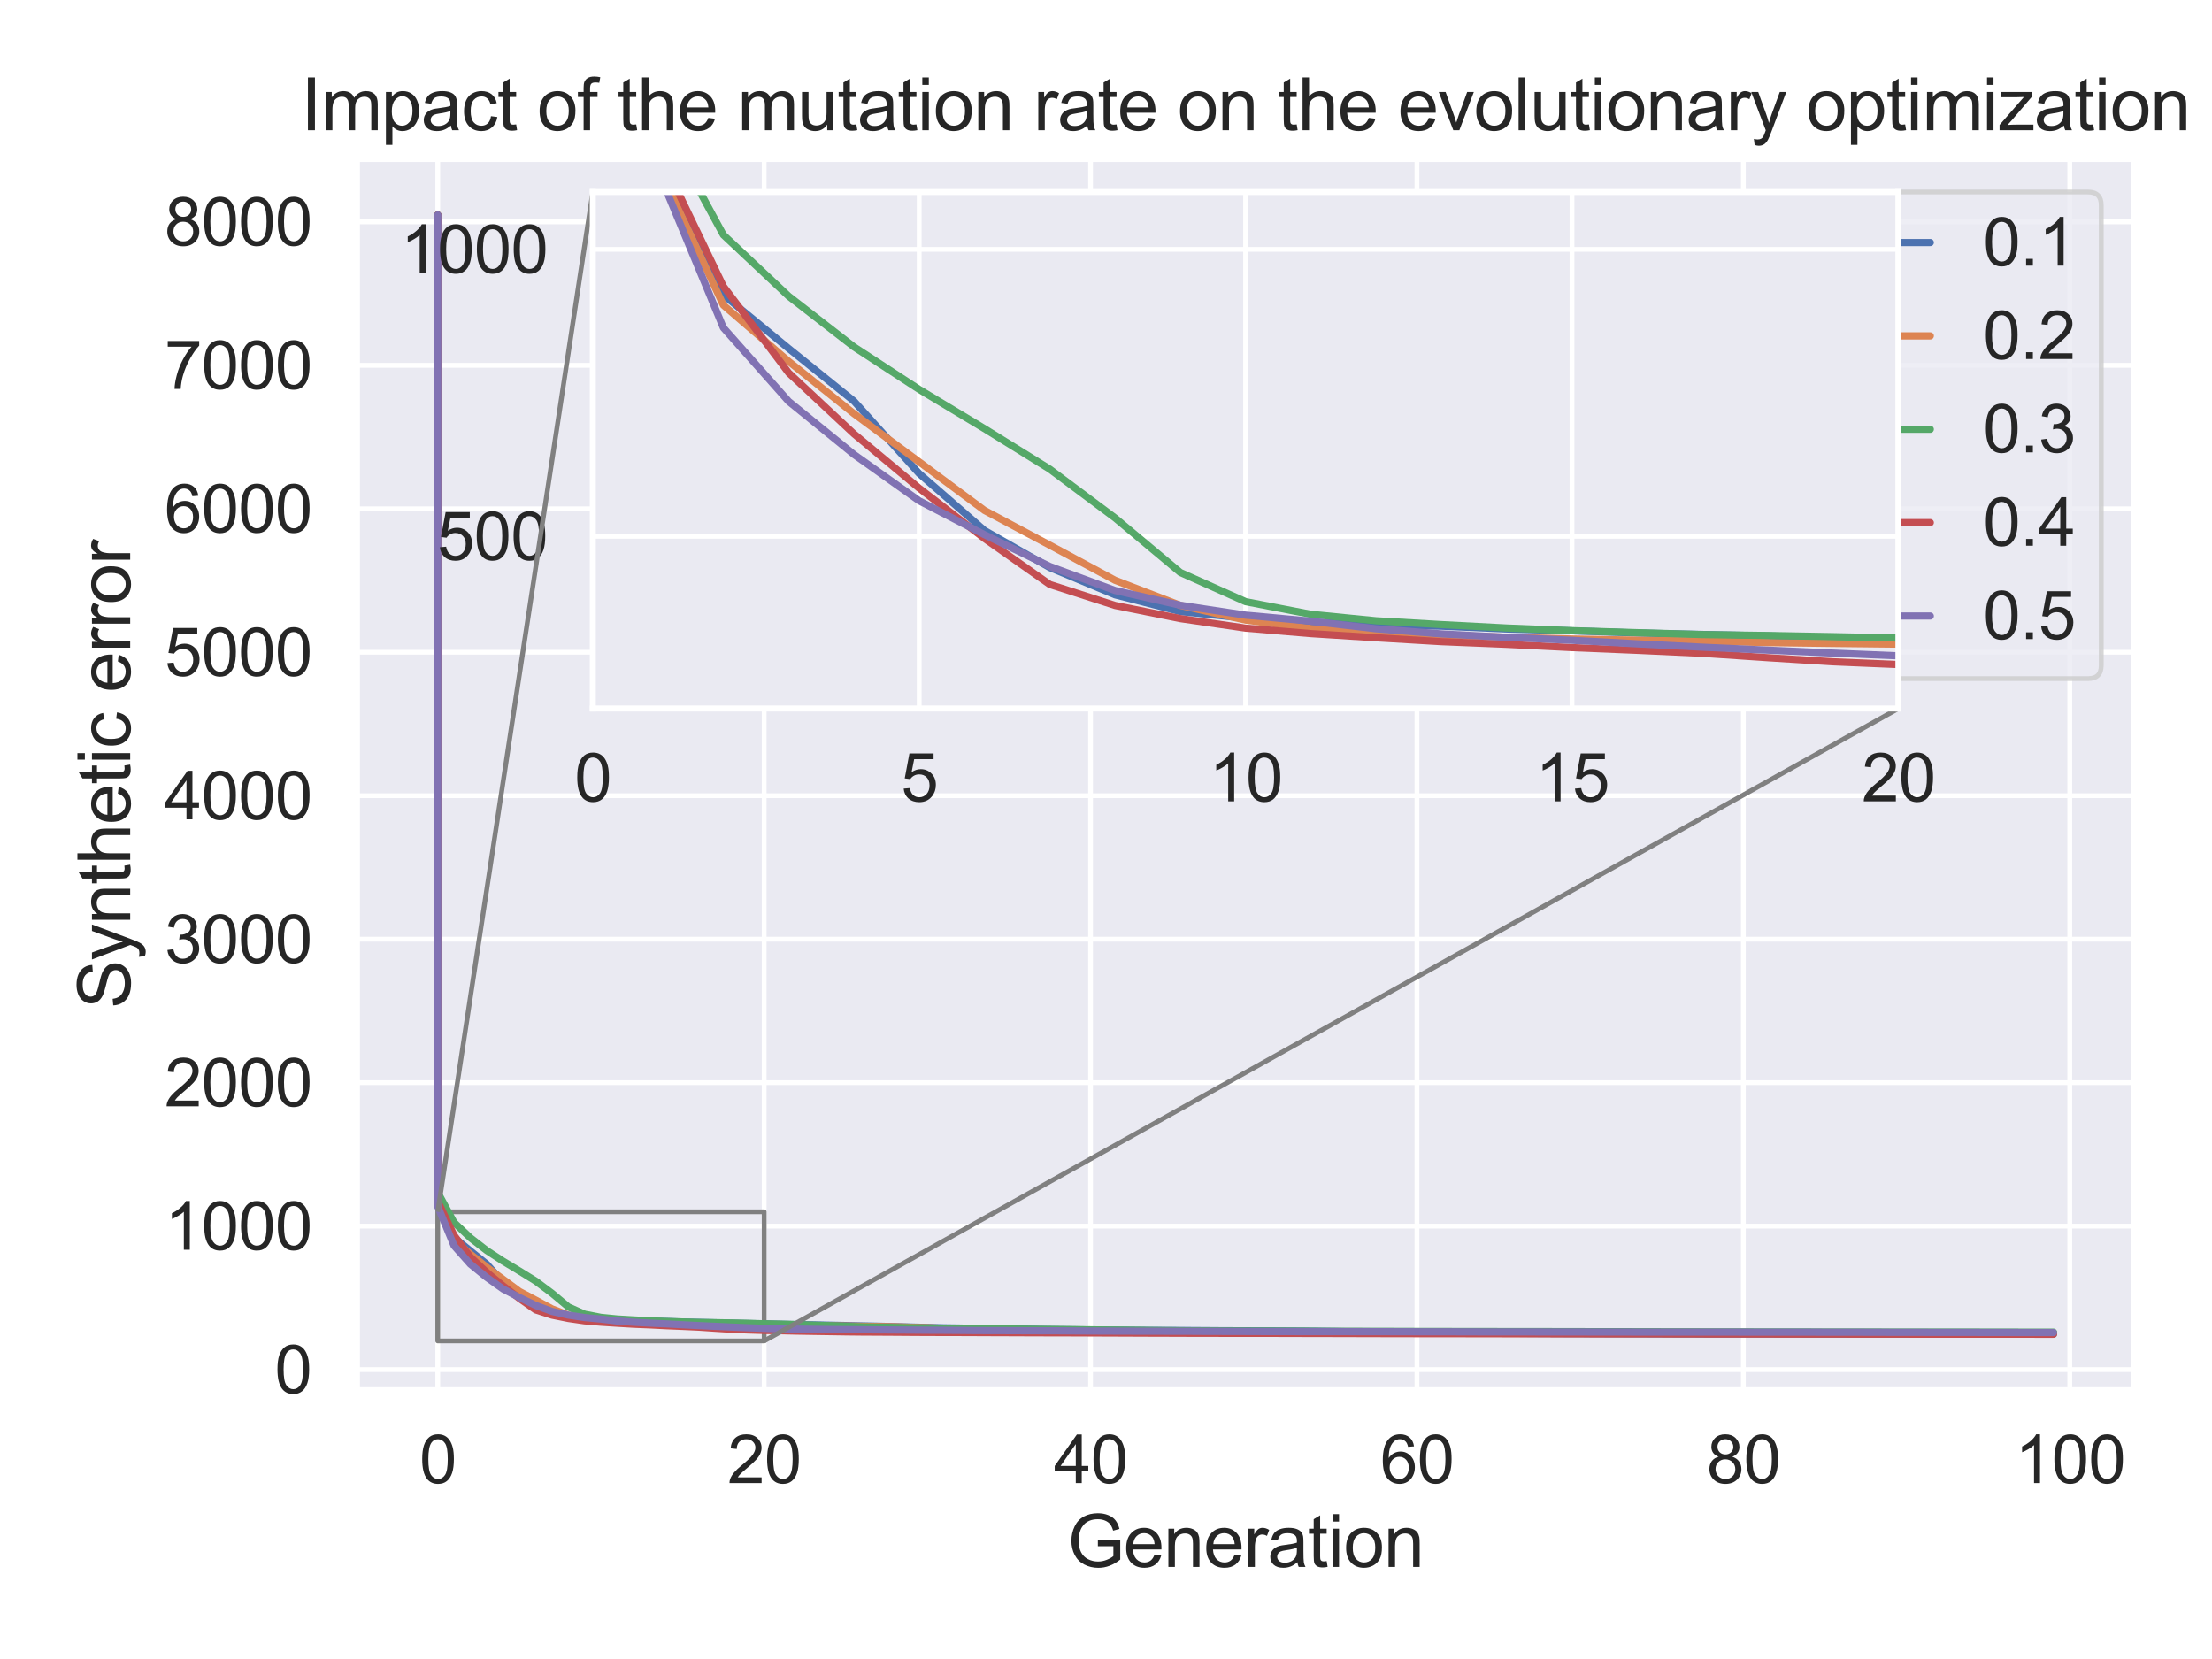 <?xml version="1.0" encoding="utf-8" standalone="no"?>
<!DOCTYPE svg PUBLIC "-//W3C//DTD SVG 1.1//EN"
  "http://www.w3.org/Graphics/SVG/1.1/DTD/svg11.dtd">
<svg xmlns:xlink="http://www.w3.org/1999/xlink" width="460.8pt" height="345.6pt" viewBox="0 0 460.8 345.6" xmlns="http://www.w3.org/2000/svg" version="1.1">
 <defs>
  <style type="text/css">*{stroke-linejoin: round; stroke-linecap: butt}</style>
 </defs>
 <g id="figure_1">
  <g id="patch_1">
   <path d="M 0 345.6 
L 460.8 345.6 
L 460.8 0 
L 0 0 
z
" style="fill: #ffffff"/>
  </g>
  <g id="axes_1">
   <g id="patch_2">
    <path d="M 74.362 289.607 
L 444.6 289.607 
L 444.6 33.12 
L 74.362 33.12 
z
" style="fill: #eaeaf2"/>
   </g>
   <g id="matplotlib.axis_1">
    <g id="xtick_1">
     <g id="line2d_1">
      <path d="M 91.191 289.607 
L 91.191 33.12 
" clip-path="url(#p8af794b983)" style="fill: none; stroke: #ffffff; stroke-linecap: round"/>
     </g>
     <g id="text_1">
      <!-- 0 -->
      <g style="fill: #262626" transform="translate(87.368 308.949) scale(0.138 -0.138)">
       <defs>
        <path id="ArialMT-30" d="M 266 2259 
Q 266 3072 433 3567 
Q 600 4063 929 4331 
Q 1259 4600 1759 4600 
Q 2128 4600 2406 4451 
Q 2684 4303 2865 4023 
Q 3047 3744 3150 3342 
Q 3253 2941 3253 2259 
Q 3253 1453 3087 958 
Q 2922 463 2592 192 
Q 2263 -78 1759 -78 
Q 1097 -78 719 397 
Q 266 969 266 2259 
z
M 844 2259 
Q 844 1131 1108 757 
Q 1372 384 1759 384 
Q 2147 384 2411 759 
Q 2675 1134 2675 2259 
Q 2675 3391 2411 3762 
Q 2147 4134 1753 4134 
Q 1366 4134 1134 3806 
Q 844 3388 844 2259 
z
" transform="scale(0.016)"/>
       </defs>
       <use xlink:href="#ArialMT-30"/>
      </g>
     </g>
    </g>
    <g id="xtick_2">
     <g id="line2d_2">
      <path d="M 159.187 289.607 
L 159.187 33.12 
" clip-path="url(#p8af794b983)" style="fill: none; stroke: #ffffff; stroke-linecap: round"/>
     </g>
     <g id="text_2">
      <!-- 20 -->
      <g style="fill: #262626" transform="translate(151.54 308.949) scale(0.138 -0.138)">
       <defs>
        <path id="ArialMT-32" d="M 3222 541 
L 3222 0 
L 194 0 
Q 188 203 259 391 
Q 375 700 629 1000 
Q 884 1300 1366 1694 
Q 2113 2306 2375 2664 
Q 2638 3022 2638 3341 
Q 2638 3675 2398 3904 
Q 2159 4134 1775 4134 
Q 1369 4134 1125 3890 
Q 881 3647 878 3216 
L 300 3275 
Q 359 3922 746 4261 
Q 1134 4600 1788 4600 
Q 2447 4600 2831 4234 
Q 3216 3869 3216 3328 
Q 3216 3053 3103 2787 
Q 2991 2522 2730 2228 
Q 2469 1934 1863 1422 
Q 1356 997 1212 845 
Q 1069 694 975 541 
L 3222 541 
z
" transform="scale(0.016)"/>
       </defs>
       <use xlink:href="#ArialMT-32"/>
       <use xlink:href="#ArialMT-30" x="55.615"/>
      </g>
     </g>
    </g>
    <g id="xtick_3">
     <g id="line2d_3">
      <path d="M 227.183 289.607 
L 227.183 33.12 
" clip-path="url(#p8af794b983)" style="fill: none; stroke: #ffffff; stroke-linecap: round"/>
     </g>
     <g id="text_3">
      <!-- 40 -->
      <g style="fill: #262626" transform="translate(219.536 308.949) scale(0.138 -0.138)">
       <defs>
        <path id="ArialMT-34" d="M 2069 0 
L 2069 1097 
L 81 1097 
L 81 1613 
L 2172 4581 
L 2631 4581 
L 2631 1613 
L 3250 1613 
L 3250 1097 
L 2631 1097 
L 2631 0 
L 2069 0 
z
M 2069 1613 
L 2069 3678 
L 634 1613 
L 2069 1613 
z
" transform="scale(0.016)"/>
       </defs>
       <use xlink:href="#ArialMT-34"/>
       <use xlink:href="#ArialMT-30" x="55.615"/>
      </g>
     </g>
    </g>
    <g id="xtick_4">
     <g id="line2d_4">
      <path d="M 295.179 289.607 
L 295.179 33.12 
" clip-path="url(#p8af794b983)" style="fill: none; stroke: #ffffff; stroke-linecap: round"/>
     </g>
     <g id="text_4">
      <!-- 60 -->
      <g style="fill: #262626" transform="translate(287.532 308.949) scale(0.138 -0.138)">
       <defs>
        <path id="ArialMT-36" d="M 3184 3459 
L 2625 3416 
Q 2550 3747 2413 3897 
Q 2184 4138 1850 4138 
Q 1581 4138 1378 3988 
Q 1113 3794 959 3422 
Q 806 3050 800 2363 
Q 1003 2672 1297 2822 
Q 1591 2972 1913 2972 
Q 2475 2972 2870 2558 
Q 3266 2144 3266 1488 
Q 3266 1056 3080 686 
Q 2894 316 2569 119 
Q 2244 -78 1831 -78 
Q 1128 -78 684 439 
Q 241 956 241 2144 
Q 241 3472 731 4075 
Q 1159 4600 1884 4600 
Q 2425 4600 2770 4297 
Q 3116 3994 3184 3459 
z
M 888 1484 
Q 888 1194 1011 928 
Q 1134 663 1356 523 
Q 1578 384 1822 384 
Q 2178 384 2434 671 
Q 2691 959 2691 1453 
Q 2691 1928 2437 2201 
Q 2184 2475 1800 2475 
Q 1419 2475 1153 2201 
Q 888 1928 888 1484 
z
" transform="scale(0.016)"/>
       </defs>
       <use xlink:href="#ArialMT-36"/>
       <use xlink:href="#ArialMT-30" x="55.615"/>
      </g>
     </g>
    </g>
    <g id="xtick_5">
     <g id="line2d_5">
      <path d="M 363.175 289.607 
L 363.175 33.12 
" clip-path="url(#p8af794b983)" style="fill: none; stroke: #ffffff; stroke-linecap: round"/>
     </g>
     <g id="text_5">
      <!-- 80 -->
      <g style="fill: #262626" transform="translate(355.528 308.949) scale(0.138 -0.138)">
       <defs>
        <path id="ArialMT-38" d="M 1131 2484 
Q 781 2613 612 2850 
Q 444 3088 444 3419 
Q 444 3919 803 4259 
Q 1163 4600 1759 4600 
Q 2359 4600 2725 4251 
Q 3091 3903 3091 3403 
Q 3091 3084 2923 2848 
Q 2756 2613 2416 2484 
Q 2838 2347 3058 2040 
Q 3278 1734 3278 1309 
Q 3278 722 2862 322 
Q 2447 -78 1769 -78 
Q 1091 -78 675 323 
Q 259 725 259 1325 
Q 259 1772 486 2073 
Q 713 2375 1131 2484 
z
M 1019 3438 
Q 1019 3113 1228 2906 
Q 1438 2700 1772 2700 
Q 2097 2700 2305 2904 
Q 2513 3109 2513 3406 
Q 2513 3716 2298 3927 
Q 2084 4138 1766 4138 
Q 1444 4138 1231 3931 
Q 1019 3725 1019 3438 
z
M 838 1322 
Q 838 1081 952 856 
Q 1066 631 1291 507 
Q 1516 384 1775 384 
Q 2178 384 2440 643 
Q 2703 903 2703 1303 
Q 2703 1709 2433 1975 
Q 2163 2241 1756 2241 
Q 1359 2241 1098 1978 
Q 838 1716 838 1322 
z
" transform="scale(0.016)"/>
       </defs>
       <use xlink:href="#ArialMT-38"/>
       <use xlink:href="#ArialMT-30" x="55.615"/>
      </g>
     </g>
    </g>
    <g id="xtick_6">
     <g id="line2d_6">
      <path d="M 431.171 289.607 
L 431.171 33.12 
" clip-path="url(#p8af794b983)" style="fill: none; stroke: #ffffff; stroke-linecap: round"/>
     </g>
     <g id="text_6">
      <!-- 100 -->
      <g style="fill: #262626" transform="translate(419.701 308.949) scale(0.138 -0.138)">
       <defs>
        <path id="ArialMT-31" d="M 2384 0 
L 1822 0 
L 1822 3584 
Q 1619 3391 1289 3197 
Q 959 3003 697 2906 
L 697 3450 
Q 1169 3672 1522 3987 
Q 1875 4303 2022 4600 
L 2384 4600 
L 2384 0 
z
" transform="scale(0.016)"/>
       </defs>
       <use xlink:href="#ArialMT-31"/>
       <use xlink:href="#ArialMT-30" x="55.615"/>
       <use xlink:href="#ArialMT-30" x="111.23"/>
      </g>
     </g>
    </g>
    <g id="text_7">
     <!-- Generation -->
     <g style="fill: #262626" transform="translate(222.376 326.419) scale(0.15 -0.15)">
      <defs>
       <path id="ArialMT-47" d="M 2638 1797 
L 2638 2334 
L 4578 2338 
L 4578 638 
Q 4131 281 3656 101 
Q 3181 -78 2681 -78 
Q 2006 -78 1454 211 
Q 903 500 622 1047 
Q 341 1594 341 2269 
Q 341 2938 620 3517 
Q 900 4097 1425 4378 
Q 1950 4659 2634 4659 
Q 3131 4659 3532 4498 
Q 3934 4338 4162 4050 
Q 4391 3763 4509 3300 
L 3963 3150 
Q 3859 3500 3706 3700 
Q 3553 3900 3268 4020 
Q 2984 4141 2638 4141 
Q 2222 4141 1919 4014 
Q 1616 3888 1430 3681 
Q 1244 3475 1141 3228 
Q 966 2803 966 2306 
Q 966 1694 1177 1281 
Q 1388 869 1791 669 
Q 2194 469 2647 469 
Q 3041 469 3416 620 
Q 3791 772 3984 944 
L 3984 1797 
L 2638 1797 
z
" transform="scale(0.016)"/>
       <path id="ArialMT-65" d="M 2694 1069 
L 3275 997 
Q 3138 488 2766 206 
Q 2394 -75 1816 -75 
Q 1088 -75 661 373 
Q 234 822 234 1631 
Q 234 2469 665 2931 
Q 1097 3394 1784 3394 
Q 2450 3394 2872 2941 
Q 3294 2488 3294 1666 
Q 3294 1616 3291 1516 
L 816 1516 
Q 847 969 1125 678 
Q 1403 388 1819 388 
Q 2128 388 2347 550 
Q 2566 713 2694 1069 
z
M 847 1978 
L 2700 1978 
Q 2663 2397 2488 2606 
Q 2219 2931 1791 2931 
Q 1403 2931 1139 2672 
Q 875 2413 847 1978 
z
" transform="scale(0.016)"/>
       <path id="ArialMT-6e" d="M 422 0 
L 422 3319 
L 928 3319 
L 928 2847 
Q 1294 3394 1984 3394 
Q 2284 3394 2536 3286 
Q 2788 3178 2913 3003 
Q 3038 2828 3088 2588 
Q 3119 2431 3119 2041 
L 3119 0 
L 2556 0 
L 2556 2019 
Q 2556 2363 2490 2533 
Q 2425 2703 2258 2804 
Q 2091 2906 1866 2906 
Q 1506 2906 1245 2678 
Q 984 2450 984 1813 
L 984 0 
L 422 0 
z
" transform="scale(0.016)"/>
       <path id="ArialMT-72" d="M 416 0 
L 416 3319 
L 922 3319 
L 922 2816 
Q 1116 3169 1280 3281 
Q 1444 3394 1641 3394 
Q 1925 3394 2219 3213 
L 2025 2691 
Q 1819 2813 1613 2813 
Q 1428 2813 1281 2702 
Q 1134 2591 1072 2394 
Q 978 2094 978 1738 
L 978 0 
L 416 0 
z
" transform="scale(0.016)"/>
       <path id="ArialMT-61" d="M 2588 409 
Q 2275 144 1986 34 
Q 1697 -75 1366 -75 
Q 819 -75 525 192 
Q 231 459 231 875 
Q 231 1119 342 1320 
Q 453 1522 633 1644 
Q 813 1766 1038 1828 
Q 1203 1872 1538 1913 
Q 2219 1994 2541 2106 
Q 2544 2222 2544 2253 
Q 2544 2597 2384 2738 
Q 2169 2928 1744 2928 
Q 1347 2928 1158 2789 
Q 969 2650 878 2297 
L 328 2372 
Q 403 2725 575 2942 
Q 747 3159 1072 3276 
Q 1397 3394 1825 3394 
Q 2250 3394 2515 3294 
Q 2781 3194 2906 3042 
Q 3031 2891 3081 2659 
Q 3109 2516 3109 2141 
L 3109 1391 
Q 3109 606 3145 398 
Q 3181 191 3288 0 
L 2700 0 
Q 2613 175 2588 409 
z
M 2541 1666 
Q 2234 1541 1622 1453 
Q 1275 1403 1131 1340 
Q 988 1278 909 1158 
Q 831 1038 831 891 
Q 831 666 1001 516 
Q 1172 366 1500 366 
Q 1825 366 2078 508 
Q 2331 650 2450 897 
Q 2541 1088 2541 1459 
L 2541 1666 
z
" transform="scale(0.016)"/>
       <path id="ArialMT-74" d="M 1650 503 
L 1731 6 
Q 1494 -44 1306 -44 
Q 1000 -44 831 53 
Q 663 150 594 308 
Q 525 466 525 972 
L 525 2881 
L 113 2881 
L 113 3319 
L 525 3319 
L 525 4141 
L 1084 4478 
L 1084 3319 
L 1650 3319 
L 1650 2881 
L 1084 2881 
L 1084 941 
Q 1084 700 1114 631 
Q 1144 563 1211 522 
Q 1278 481 1403 481 
Q 1497 481 1650 503 
z
" transform="scale(0.016)"/>
       <path id="ArialMT-69" d="M 425 3934 
L 425 4581 
L 988 4581 
L 988 3934 
L 425 3934 
z
M 425 0 
L 425 3319 
L 988 3319 
L 988 0 
L 425 0 
z
" transform="scale(0.016)"/>
       <path id="ArialMT-6f" d="M 213 1659 
Q 213 2581 725 3025 
Q 1153 3394 1769 3394 
Q 2453 3394 2887 2945 
Q 3322 2497 3322 1706 
Q 3322 1066 3130 698 
Q 2938 331 2570 128 
Q 2203 -75 1769 -75 
Q 1072 -75 642 372 
Q 213 819 213 1659 
z
M 791 1659 
Q 791 1022 1069 705 
Q 1347 388 1769 388 
Q 2188 388 2466 706 
Q 2744 1025 2744 1678 
Q 2744 2294 2464 2611 
Q 2184 2928 1769 2928 
Q 1347 2928 1069 2612 
Q 791 2297 791 1659 
z
" transform="scale(0.016)"/>
      </defs>
      <use xlink:href="#ArialMT-47"/>
      <use xlink:href="#ArialMT-65" x="77.783"/>
      <use xlink:href="#ArialMT-6e" x="133.398"/>
      <use xlink:href="#ArialMT-65" x="189.014"/>
      <use xlink:href="#ArialMT-72" x="244.629"/>
      <use xlink:href="#ArialMT-61" x="277.93"/>
      <use xlink:href="#ArialMT-74" x="333.545"/>
      <use xlink:href="#ArialMT-69" x="361.328"/>
      <use xlink:href="#ArialMT-6f" x="383.545"/>
      <use xlink:href="#ArialMT-6e" x="439.16"/>
     </g>
    </g>
   </g>
   <g id="matplotlib.axis_2">
    <g id="ytick_1">
     <g id="line2d_7">
      <path d="M 74.362 285.314 
L 444.6 285.314 
" clip-path="url(#p8af794b983)" style="fill: none; stroke: #ffffff; stroke-linecap: round"/>
     </g>
     <g id="text_8">
      <!-- 0 -->
      <g style="fill: #262626" transform="translate(57.215 290.235) scale(0.138 -0.138)">
       <use xlink:href="#ArialMT-30"/>
      </g>
     </g>
    </g>
    <g id="ytick_2">
     <g id="line2d_8">
      <path d="M 74.362 255.427 
L 444.6 255.427 
" clip-path="url(#p8af794b983)" style="fill: none; stroke: #ffffff; stroke-linecap: round"/>
     </g>
     <g id="text_9">
      <!-- 1000 -->
      <g style="fill: #262626" transform="translate(34.277 260.348) scale(0.138 -0.138)">
       <use xlink:href="#ArialMT-31"/>
       <use xlink:href="#ArialMT-30" x="55.615"/>
       <use xlink:href="#ArialMT-30" x="111.23"/>
       <use xlink:href="#ArialMT-30" x="166.846"/>
      </g>
     </g>
    </g>
    <g id="ytick_3">
     <g id="line2d_9">
      <path d="M 74.362 225.539 
L 444.6 225.539 
" clip-path="url(#p8af794b983)" style="fill: none; stroke: #ffffff; stroke-linecap: round"/>
     </g>
     <g id="text_10">
      <!-- 2000 -->
      <g style="fill: #262626" transform="translate(34.277 230.46) scale(0.138 -0.138)">
       <use xlink:href="#ArialMT-32"/>
       <use xlink:href="#ArialMT-30" x="55.615"/>
       <use xlink:href="#ArialMT-30" x="111.23"/>
       <use xlink:href="#ArialMT-30" x="166.846"/>
      </g>
     </g>
    </g>
    <g id="ytick_4">
     <g id="line2d_10">
      <path d="M 74.362 195.651 
L 444.6 195.651 
" clip-path="url(#p8af794b983)" style="fill: none; stroke: #ffffff; stroke-linecap: round"/>
     </g>
     <g id="text_11">
      <!-- 3000 -->
      <g style="fill: #262626" transform="translate(34.277 200.572) scale(0.138 -0.138)">
       <defs>
        <path id="ArialMT-33" d="M 269 1209 
L 831 1284 
Q 928 806 1161 595 
Q 1394 384 1728 384 
Q 2125 384 2398 659 
Q 2672 934 2672 1341 
Q 2672 1728 2419 1979 
Q 2166 2231 1775 2231 
Q 1616 2231 1378 2169 
L 1441 2663 
Q 1497 2656 1531 2656 
Q 1891 2656 2178 2843 
Q 2466 3031 2466 3422 
Q 2466 3731 2256 3934 
Q 2047 4138 1716 4138 
Q 1388 4138 1169 3931 
Q 950 3725 888 3313 
L 325 3413 
Q 428 3978 793 4289 
Q 1159 4600 1703 4600 
Q 2078 4600 2393 4439 
Q 2709 4278 2876 4000 
Q 3044 3722 3044 3409 
Q 3044 3113 2884 2869 
Q 2725 2625 2413 2481 
Q 2819 2388 3044 2092 
Q 3269 1797 3269 1353 
Q 3269 753 2831 336 
Q 2394 -81 1725 -81 
Q 1122 -81 723 278 
Q 325 638 269 1209 
z
" transform="scale(0.016)"/>
       </defs>
       <use xlink:href="#ArialMT-33"/>
       <use xlink:href="#ArialMT-30" x="55.615"/>
       <use xlink:href="#ArialMT-30" x="111.23"/>
       <use xlink:href="#ArialMT-30" x="166.846"/>
      </g>
     </g>
    </g>
    <g id="ytick_5">
     <g id="line2d_11">
      <path d="M 74.362 165.763 
L 444.6 165.763 
" clip-path="url(#p8af794b983)" style="fill: none; stroke: #ffffff; stroke-linecap: round"/>
     </g>
     <g id="text_12">
      <!-- 4000 -->
      <g style="fill: #262626" transform="translate(34.277 170.684) scale(0.138 -0.138)">
       <use xlink:href="#ArialMT-34"/>
       <use xlink:href="#ArialMT-30" x="55.615"/>
       <use xlink:href="#ArialMT-30" x="111.23"/>
       <use xlink:href="#ArialMT-30" x="166.846"/>
      </g>
     </g>
    </g>
    <g id="ytick_6">
     <g id="line2d_12">
      <path d="M 74.362 135.876 
L 444.6 135.876 
" clip-path="url(#p8af794b983)" style="fill: none; stroke: #ffffff; stroke-linecap: round"/>
     </g>
     <g id="text_13">
      <!-- 5000 -->
      <g style="fill: #262626" transform="translate(34.277 140.797) scale(0.138 -0.138)">
       <defs>
        <path id="ArialMT-35" d="M 266 1200 
L 856 1250 
Q 922 819 1161 601 
Q 1400 384 1738 384 
Q 2144 384 2425 690 
Q 2706 997 2706 1503 
Q 2706 1984 2436 2262 
Q 2166 2541 1728 2541 
Q 1456 2541 1237 2417 
Q 1019 2294 894 2097 
L 366 2166 
L 809 4519 
L 3088 4519 
L 3088 3981 
L 1259 3981 
L 1013 2750 
Q 1425 3038 1878 3038 
Q 2478 3038 2890 2622 
Q 3303 2206 3303 1553 
Q 3303 931 2941 478 
Q 2500 -78 1738 -78 
Q 1113 -78 717 272 
Q 322 622 266 1200 
z
" transform="scale(0.016)"/>
       </defs>
       <use xlink:href="#ArialMT-35"/>
       <use xlink:href="#ArialMT-30" x="55.615"/>
       <use xlink:href="#ArialMT-30" x="111.23"/>
       <use xlink:href="#ArialMT-30" x="166.846"/>
      </g>
     </g>
    </g>
    <g id="ytick_7">
     <g id="line2d_13">
      <path d="M 74.362 105.988 
L 444.6 105.988 
" clip-path="url(#p8af794b983)" style="fill: none; stroke: #ffffff; stroke-linecap: round"/>
     </g>
     <g id="text_14">
      <!-- 6000 -->
      <g style="fill: #262626" transform="translate(34.277 110.909) scale(0.138 -0.138)">
       <use xlink:href="#ArialMT-36"/>
       <use xlink:href="#ArialMT-30" x="55.615"/>
       <use xlink:href="#ArialMT-30" x="111.23"/>
       <use xlink:href="#ArialMT-30" x="166.846"/>
      </g>
     </g>
    </g>
    <g id="ytick_8">
     <g id="line2d_14">
      <path d="M 74.362 76.1 
L 444.6 76.1 
" clip-path="url(#p8af794b983)" style="fill: none; stroke: #ffffff; stroke-linecap: round"/>
     </g>
     <g id="text_15">
      <!-- 7000 -->
      <g style="fill: #262626" transform="translate(34.277 81.021) scale(0.138 -0.138)">
       <defs>
        <path id="ArialMT-37" d="M 303 3981 
L 303 4522 
L 3269 4522 
L 3269 4084 
Q 2831 3619 2401 2847 
Q 1972 2075 1738 1259 
Q 1569 684 1522 0 
L 944 0 
Q 953 541 1156 1306 
Q 1359 2072 1739 2783 
Q 2119 3494 2547 3981 
L 303 3981 
z
" transform="scale(0.016)"/>
       </defs>
       <use xlink:href="#ArialMT-37"/>
       <use xlink:href="#ArialMT-30" x="55.615"/>
       <use xlink:href="#ArialMT-30" x="111.23"/>
       <use xlink:href="#ArialMT-30" x="166.846"/>
      </g>
     </g>
    </g>
    <g id="ytick_9">
     <g id="line2d_15">
      <path d="M 74.362 46.213 
L 444.6 46.213 
" clip-path="url(#p8af794b983)" style="fill: none; stroke: #ffffff; stroke-linecap: round"/>
     </g>
     <g id="text_16">
      <!-- 8000 -->
      <g style="fill: #262626" transform="translate(34.277 51.134) scale(0.138 -0.138)">
       <use xlink:href="#ArialMT-38"/>
       <use xlink:href="#ArialMT-30" x="55.615"/>
       <use xlink:href="#ArialMT-30" x="111.23"/>
       <use xlink:href="#ArialMT-30" x="166.846"/>
      </g>
     </g>
    </g>
    <g id="text_17">
     <!-- Synthetic error -->
     <g style="fill: #262626" transform="translate(27.12 210.129) rotate(-90) scale(0.15 -0.15)">
      <defs>
       <path id="ArialMT-53" d="M 288 1472 
L 859 1522 
Q 900 1178 1048 958 
Q 1197 738 1509 602 
Q 1822 466 2213 466 
Q 2559 466 2825 569 
Q 3091 672 3220 851 
Q 3350 1031 3350 1244 
Q 3350 1459 3225 1620 
Q 3100 1781 2813 1891 
Q 2628 1963 1997 2114 
Q 1366 2266 1113 2400 
Q 784 2572 623 2826 
Q 463 3081 463 3397 
Q 463 3744 659 4045 
Q 856 4347 1234 4503 
Q 1613 4659 2075 4659 
Q 2584 4659 2973 4495 
Q 3363 4331 3572 4012 
Q 3781 3694 3797 3291 
L 3216 3247 
Q 3169 3681 2898 3903 
Q 2628 4125 2100 4125 
Q 1550 4125 1298 3923 
Q 1047 3722 1047 3438 
Q 1047 3191 1225 3031 
Q 1400 2872 2139 2705 
Q 2878 2538 3153 2413 
Q 3553 2228 3743 1945 
Q 3934 1663 3934 1294 
Q 3934 928 3725 604 
Q 3516 281 3123 101 
Q 2731 -78 2241 -78 
Q 1619 -78 1198 103 
Q 778 284 539 648 
Q 300 1013 288 1472 
z
" transform="scale(0.016)"/>
       <path id="ArialMT-79" d="M 397 -1278 
L 334 -750 
Q 519 -800 656 -800 
Q 844 -800 956 -737 
Q 1069 -675 1141 -563 
Q 1194 -478 1313 -144 
Q 1328 -97 1363 -6 
L 103 3319 
L 709 3319 
L 1400 1397 
Q 1534 1031 1641 628 
Q 1738 1016 1872 1384 
L 2581 3319 
L 3144 3319 
L 1881 -56 
Q 1678 -603 1566 -809 
Q 1416 -1088 1222 -1217 
Q 1028 -1347 759 -1347 
Q 597 -1347 397 -1278 
z
" transform="scale(0.016)"/>
       <path id="ArialMT-68" d="M 422 0 
L 422 4581 
L 984 4581 
L 984 2938 
Q 1378 3394 1978 3394 
Q 2347 3394 2619 3248 
Q 2891 3103 3008 2847 
Q 3125 2591 3125 2103 
L 3125 0 
L 2563 0 
L 2563 2103 
Q 2563 2525 2380 2717 
Q 2197 2909 1863 2909 
Q 1613 2909 1392 2779 
Q 1172 2650 1078 2428 
Q 984 2206 984 1816 
L 984 0 
L 422 0 
z
" transform="scale(0.016)"/>
       <path id="ArialMT-63" d="M 2588 1216 
L 3141 1144 
Q 3050 572 2676 248 
Q 2303 -75 1759 -75 
Q 1078 -75 664 370 
Q 250 816 250 1647 
Q 250 2184 428 2587 
Q 606 2991 970 3192 
Q 1334 3394 1763 3394 
Q 2303 3394 2647 3120 
Q 2991 2847 3088 2344 
L 2541 2259 
Q 2463 2594 2264 2762 
Q 2066 2931 1784 2931 
Q 1359 2931 1093 2626 
Q 828 2322 828 1663 
Q 828 994 1084 691 
Q 1341 388 1753 388 
Q 2084 388 2306 591 
Q 2528 794 2588 1216 
z
" transform="scale(0.016)"/>
       <path id="ArialMT-20" transform="scale(0.016)"/>
      </defs>
      <use xlink:href="#ArialMT-53"/>
      <use xlink:href="#ArialMT-79" x="66.699"/>
      <use xlink:href="#ArialMT-6e" x="116.699"/>
      <use xlink:href="#ArialMT-74" x="172.314"/>
      <use xlink:href="#ArialMT-68" x="200.098"/>
      <use xlink:href="#ArialMT-65" x="255.713"/>
      <use xlink:href="#ArialMT-74" x="311.328"/>
      <use xlink:href="#ArialMT-69" x="339.111"/>
      <use xlink:href="#ArialMT-63" x="361.328"/>
      <use xlink:href="#ArialMT-20" x="411.328"/>
      <use xlink:href="#ArialMT-65" x="439.111"/>
      <use xlink:href="#ArialMT-72" x="494.727"/>
      <use xlink:href="#ArialMT-72" x="528.027"/>
      <use xlink:href="#ArialMT-6f" x="561.328"/>
      <use xlink:href="#ArialMT-72" x="616.943"/>
     </g>
    </g>
   </g>
   <g id="patch_3">
    <path d="M 91.191 279.337 
L 159.187 279.337 
L 159.187 252.438 
L 91.191 252.438 
L 91.191 279.337 
z
" clip-path="url(#p8af794b983)" style="fill: none; stroke: #808080; stroke-linejoin: miter"/>
   </g>
   <g id="line2d_16">
    <path d="M 91.191 44.778 
L 91.191 251.177 
L 94.591 257.792 
L 97.99 260.588 
L 101.39 263.327 
L 104.79 267.104 
L 108.19 270.065 
L 111.59 271.995 
L 114.989 273.417 
L 118.389 274.289 
L 121.789 274.635 
L 125.189 274.84 
L 128.589 274.966 
L 131.988 275.051 
L 135.388 275.197 
L 138.788 275.293 
L 142.188 275.405 
L 145.588 275.479 
L 148.987 275.557 
L 152.387 275.649 
L 155.787 275.722 
L 159.187 275.779 
L 162.587 275.862 
L 165.986 275.936 
L 169.386 275.982 
L 172.786 276.057 
L 176.186 276.124 
L 179.586 276.203 
L 182.985 276.27 
L 186.385 276.352 
L 189.785 276.442 
L 193.185 276.527 
L 196.585 276.613 
L 199.984 276.66 
L 203.384 276.732 
L 206.784 276.795 
L 210.184 276.846 
L 213.584 276.883 
L 216.983 276.939 
L 220.383 276.987 
L 223.783 277.019 
L 227.183 277.055 
L 230.583 277.086 
L 233.982 277.107 
L 237.382 277.134 
L 240.782 277.145 
L 244.182 277.16 
L 247.582 277.172 
L 250.981 277.193 
L 254.381 277.215 
L 257.781 277.227 
L 261.181 277.238 
L 264.581 277.255 
L 267.98 277.274 
L 271.38 277.293 
L 274.78 277.329 
L 278.18 277.372 
L 281.58 277.437 
L 284.979 277.5 
L 288.379 277.547 
L 291.779 277.591 
L 295.179 277.621 
L 298.579 277.662 
L 301.978 277.671 
L 305.378 277.698 
L 308.778 277.727 
L 312.178 277.744 
L 315.578 277.756 
L 318.977 277.782 
L 322.377 277.797 
L 325.777 277.813 
L 329.177 277.822 
L 332.577 277.835 
L 335.976 277.839 
L 339.376 277.855 
L 342.776 277.861 
L 346.176 277.866 
L 349.576 277.878 
L 352.975 277.886 
L 356.375 277.888 
L 359.775 277.891 
L 363.175 277.892 
L 366.575 277.896 
L 369.974 277.896 
L 373.374 277.897 
L 376.774 277.9 
L 380.174 277.909 
L 383.574 277.91 
L 386.973 277.91 
L 390.373 277.916 
L 393.773 277.918 
L 397.173 277.919 
L 400.573 277.92 
L 403.972 277.922 
L 407.372 277.923 
L 410.772 277.923 
L 414.172 277.923 
L 417.572 277.925 
L 420.971 277.933 
L 424.371 277.935 
L 427.771 277.935 
" clip-path="url(#p8af794b983)" style="fill: none; stroke: #4c72b0; stroke-width: 1.5; stroke-linecap: round"/>
   </g>
   <g id="line2d_17">
    <path d="M 91.191 44.778 
L 91.191 251.04 
L 94.591 258.33 
L 97.99 261.259 
L 101.39 263.981 
L 104.79 266.495 
L 108.19 269.022 
L 111.59 270.83 
L 114.989 272.659 
L 118.389 273.967 
L 121.789 274.733 
L 125.189 275.173 
L 128.589 275.395 
L 131.988 275.512 
L 135.388 275.627 
L 138.788 275.719 
L 142.188 275.779 
L 145.588 275.825 
L 148.987 275.905 
L 152.387 275.949 
L 155.787 275.985 
L 159.187 276.052 
L 162.587 276.084 
L 165.986 276.12 
L 169.386 276.17 
L 172.786 276.203 
L 176.186 276.233 
L 179.586 276.29 
L 182.985 276.325 
L 186.385 276.382 
L 189.785 276.494 
L 193.185 276.585 
L 196.585 276.713 
L 199.984 276.836 
L 203.384 276.949 
L 206.784 277.021 
L 210.184 277.104 
L 213.584 277.148 
L 216.983 277.185 
L 220.383 277.222 
L 223.783 277.241 
L 227.183 277.274 
L 230.583 277.298 
L 233.982 277.314 
L 237.382 277.33 
L 240.782 277.336 
L 244.182 277.346 
L 247.582 277.364 
L 250.981 277.377 
L 254.381 277.394 
L 257.781 277.413 
L 261.181 277.426 
L 264.581 277.432 
L 267.98 277.449 
L 271.38 277.458 
L 274.78 277.468 
L 278.18 277.472 
L 281.58 277.484 
L 284.979 277.487 
L 288.379 277.5 
L 291.779 277.502 
L 295.179 277.505 
L 298.579 277.506 
L 301.978 277.511 
L 305.378 277.513 
L 308.778 277.515 
L 312.178 277.527 
L 315.578 277.537 
L 318.977 277.538 
L 322.377 277.543 
L 325.777 277.548 
L 329.177 277.554 
L 332.577 277.561 
L 335.976 277.565 
L 339.376 277.565 
L 342.776 277.565 
L 346.176 277.569 
L 349.576 277.576 
L 352.975 277.581 
L 356.375 277.586 
L 359.775 277.59 
L 363.175 277.591 
L 366.575 277.597 
L 369.974 277.601 
L 373.374 277.603 
L 376.774 277.605 
L 380.174 277.608 
L 383.574 277.609 
L 386.973 277.615 
L 390.373 277.617 
L 393.773 277.621 
L 397.173 277.623 
L 400.573 277.627 
L 403.972 277.629 
L 407.372 277.629 
L 410.772 277.637 
L 414.172 277.64 
L 417.572 277.642 
L 420.971 277.644 
L 424.371 277.645 
L 427.771 277.652 
" clip-path="url(#p8af794b983)" style="fill: none; stroke: #dd8452; stroke-width: 1.5; stroke-linecap: round"/>
   </g>
   <g id="line2d_18">
    <path d="M 91.191 44.778 
L 91.191 248.411 
L 94.591 254.671 
L 97.99 257.865 
L 101.39 260.504 
L 104.79 262.72 
L 108.19 264.764 
L 111.59 266.872 
L 114.989 269.412 
L 118.389 272.254 
L 121.789 273.773 
L 125.189 274.432 
L 128.589 274.77 
L 131.988 274.967 
L 135.388 275.146 
L 138.788 275.283 
L 142.188 275.387 
L 145.588 275.487 
L 148.987 275.534 
L 152.387 275.596 
L 155.787 275.667 
L 159.187 275.768 
L 162.587 275.838 
L 165.986 275.927 
L 169.386 276.052 
L 172.786 276.152 
L 176.186 276.283 
L 179.586 276.403 
L 182.985 276.464 
L 186.385 276.518 
L 189.785 276.581 
L 193.185 276.636 
L 196.585 276.691 
L 199.984 276.742 
L 203.384 276.782 
L 206.784 276.82 
L 210.184 276.848 
L 213.584 276.894 
L 216.983 276.925 
L 220.383 276.952 
L 223.783 276.987 
L 227.183 277.029 
L 230.583 277.064 
L 233.982 277.088 
L 237.382 277.123 
L 240.782 277.171 
L 244.182 277.199 
L 247.582 277.231 
L 250.981 277.247 
L 254.381 277.261 
L 257.781 277.266 
L 261.181 277.279 
L 264.581 277.285 
L 267.98 277.293 
L 271.38 277.303 
L 274.78 277.323 
L 278.18 277.327 
L 281.58 277.328 
L 284.979 277.338 
L 288.379 277.343 
L 291.779 277.35 
L 295.179 277.361 
L 298.579 277.368 
L 301.978 277.371 
L 305.378 277.373 
L 308.778 277.378 
L 312.178 277.384 
L 315.578 277.386 
L 318.977 277.387 
L 322.377 277.394 
L 325.777 277.402 
L 329.177 277.407 
L 332.577 277.411 
L 335.976 277.417 
L 339.376 277.419 
L 342.776 277.428 
L 346.176 277.433 
L 349.576 277.439 
L 352.975 277.444 
L 356.375 277.448 
L 359.775 277.452 
L 363.175 277.455 
L 366.575 277.459 
L 369.974 277.463 
L 373.374 277.469 
L 376.774 277.469 
L 380.174 277.473 
L 383.574 277.476 
L 386.973 277.478 
L 390.373 277.481 
L 393.773 277.484 
L 397.173 277.485 
L 400.573 277.488 
L 403.972 277.489 
L 407.372 277.49 
L 410.772 277.493 
L 414.172 277.496 
L 417.572 277.499 
L 420.971 277.508 
L 424.371 277.508 
L 427.771 277.512 
" clip-path="url(#p8af794b983)" style="fill: none; stroke: #55a868; stroke-width: 1.5; stroke-linecap: round"/>
   </g>
   <g id="line2d_19">
    <path d="M 91.191 44.778 
L 91.191 250.274 
L 94.591 257.35 
L 97.99 261.856 
L 101.39 265.031 
L 104.79 267.866 
L 108.19 270.484 
L 111.59 272.876 
L 114.989 273.97 
L 118.389 274.656 
L 121.789 275.151 
L 125.189 275.437 
L 128.589 275.654 
L 131.988 275.857 
L 135.388 275.995 
L 138.788 276.166 
L 142.188 276.307 
L 145.588 276.464 
L 148.987 276.692 
L 152.387 276.906 
L 155.787 277.049 
L 159.187 277.153 
L 162.587 277.214 
L 165.986 277.29 
L 169.386 277.347 
L 172.786 277.397 
L 176.186 277.448 
L 179.586 277.484 
L 182.985 277.5 
L 186.385 277.52 
L 189.785 277.545 
L 193.185 277.563 
L 196.585 277.571 
L 199.984 277.578 
L 203.384 277.591 
L 206.784 277.605 
L 210.184 277.616 
L 213.584 277.629 
L 216.983 277.64 
L 220.383 277.645 
L 223.783 277.655 
L 227.183 277.668 
L 230.583 277.681 
L 233.982 277.694 
L 237.382 277.707 
L 240.782 277.721 
L 244.182 277.728 
L 247.582 277.741 
L 250.981 277.744 
L 254.381 277.752 
L 257.781 277.753 
L 261.181 277.758 
L 264.581 277.758 
L 267.98 277.769 
L 271.38 277.776 
L 274.78 277.784 
L 278.18 277.789 
L 281.58 277.798 
L 284.979 277.805 
L 288.379 277.815 
L 291.779 277.822 
L 295.179 277.826 
L 298.579 277.83 
L 301.978 277.834 
L 305.378 277.837 
L 308.778 277.842 
L 312.178 277.848 
L 315.578 277.855 
L 318.977 277.856 
L 322.377 277.861 
L 325.777 277.865 
L 329.177 277.868 
L 332.577 277.878 
L 335.976 277.881 
L 339.376 277.883 
L 342.776 277.885 
L 346.176 277.886 
L 349.576 277.891 
L 352.975 277.895 
L 356.375 277.901 
L 359.775 277.906 
L 363.175 277.907 
L 366.575 277.907 
L 369.974 277.911 
L 373.374 277.912 
L 376.774 277.913 
L 380.174 277.915 
L 383.574 277.921 
L 386.973 277.929 
L 390.373 277.93 
L 393.773 277.935 
L 397.173 277.935 
L 400.573 277.937 
L 403.972 277.941 
L 407.372 277.942 
L 410.772 277.942 
L 414.172 277.942 
L 417.572 277.946 
L 420.971 277.946 
L 424.371 277.948 
L 427.771 277.949 
" clip-path="url(#p8af794b983)" style="fill: none; stroke: #c44e52; stroke-width: 1.5; stroke-linecap: round"/>
   </g>
   <g id="line2d_20">
    <path d="M 91.191 44.778 
L 91.191 251.323 
L 94.591 259.507 
L 97.99 263.342 
L 101.39 266.105 
L 104.79 268.522 
L 108.19 270.286 
L 111.59 271.938 
L 114.989 273.191 
L 118.389 273.96 
L 121.789 274.475 
L 125.189 274.791 
L 128.589 275.186 
L 131.988 275.452 
L 135.388 275.632 
L 138.788 275.785 
L 142.188 275.97 
L 145.588 276.145 
L 148.987 276.298 
L 152.387 276.453 
L 155.787 276.594 
L 159.187 276.713 
L 162.587 276.825 
L 165.986 276.877 
L 169.386 276.918 
L 172.786 276.957 
L 176.186 276.987 
L 179.586 277.009 
L 182.985 277.038 
L 186.385 277.063 
L 189.785 277.081 
L 193.185 277.111 
L 196.585 277.124 
L 199.984 277.149 
L 203.384 277.182 
L 206.784 277.191 
L 210.184 277.2 
L 213.584 277.214 
L 216.983 277.226 
L 220.383 277.234 
L 223.783 277.259 
L 227.183 277.278 
L 230.583 277.292 
L 233.982 277.304 
L 237.382 277.313 
L 240.782 277.319 
L 244.182 277.323 
L 247.582 277.328 
L 250.981 277.349 
L 254.381 277.358 
L 257.781 277.362 
L 261.181 277.38 
L 264.581 277.386 
L 267.98 277.392 
L 271.38 277.397 
L 274.78 277.397 
L 278.18 277.405 
L 281.58 277.407 
L 284.979 277.407 
L 288.379 277.416 
L 291.779 277.426 
L 295.179 277.433 
L 298.579 277.436 
L 301.978 277.44 
L 305.378 277.45 
L 308.778 277.459 
L 312.178 277.464 
L 315.578 277.464 
L 318.977 277.468 
L 322.377 277.471 
L 325.777 277.476 
L 329.177 277.477 
L 332.577 277.485 
L 335.976 277.487 
L 339.376 277.492 
L 342.776 277.498 
L 346.176 277.5 
L 349.576 277.501 
L 352.975 277.501 
L 356.375 277.501 
L 359.775 277.504 
L 363.175 277.506 
L 366.575 277.508 
L 369.974 277.51 
L 373.374 277.512 
L 376.774 277.516 
L 380.174 277.52 
L 383.574 277.52 
L 386.973 277.527 
L 390.373 277.537 
L 393.773 277.544 
L 397.173 277.551 
L 400.573 277.554 
L 403.972 277.559 
L 407.372 277.563 
L 410.772 277.564 
L 414.172 277.572 
L 417.572 277.578 
L 420.971 277.581 
L 424.371 277.587 
L 427.771 277.591 
" clip-path="url(#p8af794b983)" style="fill: none; stroke: #8172b3; stroke-width: 1.5; stroke-linecap: round"/>
   </g>
   <g id="patch_4">
    <path d="M 74.362 289.607 
L 74.362 33.12 
" style="fill: none; stroke: #ffffff; stroke-width: 1.25; stroke-linejoin: miter; stroke-linecap: square"/>
   </g>
   <g id="patch_5">
    <path d="M 444.6 289.607 
L 444.6 33.12 
" style="fill: none; stroke: #ffffff; stroke-width: 1.25; stroke-linejoin: miter; stroke-linecap: square"/>
   </g>
   <g id="patch_6">
    <path d="M 74.362 289.607 
L 444.6 289.607 
" style="fill: none; stroke: #ffffff; stroke-width: 1.25; stroke-linejoin: miter; stroke-linecap: square"/>
   </g>
   <g id="patch_7">
    <path d="M 74.362 33.12 
L 444.6 33.12 
" style="fill: none; stroke: #ffffff; stroke-width: 1.25; stroke-linejoin: miter; stroke-linecap: square"/>
   </g>
   <g id="text_18">
    <!-- Impact of the mutation rate on the evolutionary optimization -->
    <g style="fill: #262626" transform="translate(62.72 27.12) scale(0.15 -0.15)">
     <defs>
      <path id="ArialMT-49" d="M 597 0 
L 597 4581 
L 1203 4581 
L 1203 0 
L 597 0 
z
" transform="scale(0.016)"/>
      <path id="ArialMT-6d" d="M 422 0 
L 422 3319 
L 925 3319 
L 925 2853 
Q 1081 3097 1340 3245 
Q 1600 3394 1931 3394 
Q 2300 3394 2536 3241 
Q 2772 3088 2869 2813 
Q 3263 3394 3894 3394 
Q 4388 3394 4653 3120 
Q 4919 2847 4919 2278 
L 4919 0 
L 4359 0 
L 4359 2091 
Q 4359 2428 4304 2576 
Q 4250 2725 4106 2815 
Q 3963 2906 3769 2906 
Q 3419 2906 3187 2673 
Q 2956 2441 2956 1928 
L 2956 0 
L 2394 0 
L 2394 2156 
Q 2394 2531 2256 2718 
Q 2119 2906 1806 2906 
Q 1569 2906 1367 2781 
Q 1166 2656 1075 2415 
Q 984 2175 984 1722 
L 984 0 
L 422 0 
z
" transform="scale(0.016)"/>
      <path id="ArialMT-70" d="M 422 -1272 
L 422 3319 
L 934 3319 
L 934 2888 
Q 1116 3141 1344 3267 
Q 1572 3394 1897 3394 
Q 2322 3394 2647 3175 
Q 2972 2956 3137 2557 
Q 3303 2159 3303 1684 
Q 3303 1175 3120 767 
Q 2938 359 2589 142 
Q 2241 -75 1856 -75 
Q 1575 -75 1351 44 
Q 1128 163 984 344 
L 984 -1272 
L 422 -1272 
z
M 931 1641 
Q 931 1000 1190 694 
Q 1450 388 1819 388 
Q 2194 388 2461 705 
Q 2728 1022 2728 1688 
Q 2728 2322 2467 2637 
Q 2206 2953 1844 2953 
Q 1484 2953 1207 2617 
Q 931 2281 931 1641 
z
" transform="scale(0.016)"/>
      <path id="ArialMT-66" d="M 556 0 
L 556 2881 
L 59 2881 
L 59 3319 
L 556 3319 
L 556 3672 
Q 556 4006 616 4169 
Q 697 4388 901 4523 
Q 1106 4659 1475 4659 
Q 1713 4659 2000 4603 
L 1916 4113 
Q 1741 4144 1584 4144 
Q 1328 4144 1222 4034 
Q 1116 3925 1116 3625 
L 1116 3319 
L 1763 3319 
L 1763 2881 
L 1116 2881 
L 1116 0 
L 556 0 
z
" transform="scale(0.016)"/>
      <path id="ArialMT-75" d="M 2597 0 
L 2597 488 
Q 2209 -75 1544 -75 
Q 1250 -75 995 37 
Q 741 150 617 320 
Q 494 491 444 738 
Q 409 903 409 1263 
L 409 3319 
L 972 3319 
L 972 1478 
Q 972 1038 1006 884 
Q 1059 663 1231 536 
Q 1403 409 1656 409 
Q 1909 409 2131 539 
Q 2353 669 2445 892 
Q 2538 1116 2538 1541 
L 2538 3319 
L 3100 3319 
L 3100 0 
L 2597 0 
z
" transform="scale(0.016)"/>
      <path id="ArialMT-76" d="M 1344 0 
L 81 3319 
L 675 3319 
L 1388 1331 
Q 1503 1009 1600 663 
Q 1675 925 1809 1294 
L 2547 3319 
L 3125 3319 
L 1869 0 
L 1344 0 
z
" transform="scale(0.016)"/>
      <path id="ArialMT-6c" d="M 409 0 
L 409 4581 
L 972 4581 
L 972 0 
L 409 0 
z
" transform="scale(0.016)"/>
      <path id="ArialMT-7a" d="M 125 0 
L 125 456 
L 2238 2881 
Q 1878 2863 1603 2863 
L 250 2863 
L 250 3319 
L 2963 3319 
L 2963 2947 
L 1166 841 
L 819 456 
Q 1197 484 1528 484 
L 3063 484 
L 3063 0 
L 125 0 
z
" transform="scale(0.016)"/>
     </defs>
     <use xlink:href="#ArialMT-49"/>
     <use xlink:href="#ArialMT-6d" x="27.783"/>
     <use xlink:href="#ArialMT-70" x="111.084"/>
     <use xlink:href="#ArialMT-61" x="166.699"/>
     <use xlink:href="#ArialMT-63" x="222.314"/>
     <use xlink:href="#ArialMT-74" x="272.314"/>
     <use xlink:href="#ArialMT-20" x="300.098"/>
     <use xlink:href="#ArialMT-6f" x="327.881"/>
     <use xlink:href="#ArialMT-66" x="383.496"/>
     <use xlink:href="#ArialMT-20" x="411.279"/>
     <use xlink:href="#ArialMT-74" x="439.062"/>
     <use xlink:href="#ArialMT-68" x="466.846"/>
     <use xlink:href="#ArialMT-65" x="522.461"/>
     <use xlink:href="#ArialMT-20" x="578.076"/>
     <use xlink:href="#ArialMT-6d" x="605.859"/>
     <use xlink:href="#ArialMT-75" x="689.16"/>
     <use xlink:href="#ArialMT-74" x="744.775"/>
     <use xlink:href="#ArialMT-61" x="772.559"/>
     <use xlink:href="#ArialMT-74" x="828.174"/>
     <use xlink:href="#ArialMT-69" x="855.957"/>
     <use xlink:href="#ArialMT-6f" x="878.174"/>
     <use xlink:href="#ArialMT-6e" x="933.789"/>
     <use xlink:href="#ArialMT-20" x="989.404"/>
     <use xlink:href="#ArialMT-72" x="1017.188"/>
     <use xlink:href="#ArialMT-61" x="1050.488"/>
     <use xlink:href="#ArialMT-74" x="1106.104"/>
     <use xlink:href="#ArialMT-65" x="1133.887"/>
     <use xlink:href="#ArialMT-20" x="1189.502"/>
     <use xlink:href="#ArialMT-6f" x="1217.285"/>
     <use xlink:href="#ArialMT-6e" x="1272.9"/>
     <use xlink:href="#ArialMT-20" x="1328.516"/>
     <use xlink:href="#ArialMT-74" x="1356.299"/>
     <use xlink:href="#ArialMT-68" x="1384.082"/>
     <use xlink:href="#ArialMT-65" x="1439.697"/>
     <use xlink:href="#ArialMT-20" x="1495.312"/>
     <use xlink:href="#ArialMT-65" x="1523.096"/>
     <use xlink:href="#ArialMT-76" x="1578.711"/>
     <use xlink:href="#ArialMT-6f" x="1628.711"/>
     <use xlink:href="#ArialMT-6c" x="1684.326"/>
     <use xlink:href="#ArialMT-75" x="1706.543"/>
     <use xlink:href="#ArialMT-74" x="1762.158"/>
     <use xlink:href="#ArialMT-69" x="1789.941"/>
     <use xlink:href="#ArialMT-6f" x="1812.158"/>
     <use xlink:href="#ArialMT-6e" x="1867.773"/>
     <use xlink:href="#ArialMT-61" x="1923.389"/>
     <use xlink:href="#ArialMT-72" x="1979.004"/>
     <use xlink:href="#ArialMT-79" x="2012.305"/>
     <use xlink:href="#ArialMT-20" x="2062.305"/>
     <use xlink:href="#ArialMT-6f" x="2090.088"/>
     <use xlink:href="#ArialMT-70" x="2145.703"/>
     <use xlink:href="#ArialMT-74" x="2201.318"/>
     <use xlink:href="#ArialMT-69" x="2229.102"/>
     <use xlink:href="#ArialMT-6d" x="2251.318"/>
     <use xlink:href="#ArialMT-69" x="2334.619"/>
     <use xlink:href="#ArialMT-7a" x="2356.836"/>
     <use xlink:href="#ArialMT-61" x="2406.836"/>
     <use xlink:href="#ArialMT-74" x="2462.451"/>
     <use xlink:href="#ArialMT-69" x="2490.234"/>
     <use xlink:href="#ArialMT-6f" x="2512.451"/>
     <use xlink:href="#ArialMT-6e" x="2568.066"/>
    </g>
   </g>
   <g id="legend_1">
    <g id="patch_8">
     <path d="M 371.863 141.369 
L 434.975 141.369 
Q 437.725 141.369 437.725 138.619 
L 437.725 42.745 
Q 437.725 39.995 434.975 39.995 
L 371.863 39.995 
Q 369.113 39.995 369.113 42.745 
L 369.113 138.619 
Q 369.113 141.369 371.863 141.369 
z
" style="fill: #eaeaf2; opacity: 0.8; stroke: #cccccc; stroke-linejoin: miter"/>
    </g>
    <g id="line2d_21">
     <path d="M 374.613 50.524 
L 388.363 50.524 
L 402.113 50.524 
" style="fill: none; stroke: #4c72b0; stroke-width: 1.5; stroke-linecap: round"/>
    </g>
    <g id="text_19">
     <!-- 0.1 -->
     <g style="fill: #262626" transform="translate(413.113 55.337) scale(0.138 -0.138)">
      <defs>
       <path id="ArialMT-2e" d="M 581 0 
L 581 641 
L 1222 641 
L 1222 0 
L 581 0 
z
" transform="scale(0.016)"/>
      </defs>
      <use xlink:href="#ArialMT-30"/>
      <use xlink:href="#ArialMT-2e" x="55.615"/>
      <use xlink:href="#ArialMT-31" x="83.398"/>
     </g>
    </g>
    <g id="line2d_22">
     <path d="M 374.613 69.974 
L 388.363 69.974 
L 402.113 69.974 
" style="fill: none; stroke: #dd8452; stroke-width: 1.5; stroke-linecap: round"/>
    </g>
    <g id="text_20">
     <!-- 0.2 -->
     <g style="fill: #262626" transform="translate(413.113 74.786) scale(0.138 -0.138)">
      <use xlink:href="#ArialMT-30"/>
      <use xlink:href="#ArialMT-2e" x="55.615"/>
      <use xlink:href="#ArialMT-32" x="83.398"/>
     </g>
    </g>
    <g id="line2d_23">
     <path d="M 374.613 89.424 
L 388.363 89.424 
L 402.113 89.424 
" style="fill: none; stroke: #55a868; stroke-width: 1.5; stroke-linecap: round"/>
    </g>
    <g id="text_21">
     <!-- 0.3 -->
     <g style="fill: #262626" transform="translate(413.113 94.236) scale(0.138 -0.138)">
      <use xlink:href="#ArialMT-30"/>
      <use xlink:href="#ArialMT-2e" x="55.615"/>
      <use xlink:href="#ArialMT-33" x="83.398"/>
     </g>
    </g>
    <g id="line2d_24">
     <path d="M 374.613 108.873 
L 388.363 108.873 
L 402.113 108.873 
" style="fill: none; stroke: #c44e52; stroke-width: 1.5; stroke-linecap: round"/>
    </g>
    <g id="text_22">
     <!-- 0.4 -->
     <g style="fill: #262626" transform="translate(413.113 113.686) scale(0.138 -0.138)">
      <use xlink:href="#ArialMT-30"/>
      <use xlink:href="#ArialMT-2e" x="55.615"/>
      <use xlink:href="#ArialMT-34" x="83.398"/>
     </g>
    </g>
    <g id="line2d_25">
     <path d="M 374.613 128.323 
L 388.363 128.323 
L 402.113 128.323 
" style="fill: none; stroke: #8172b3; stroke-width: 1.5; stroke-linecap: round"/>
    </g>
    <g id="text_23">
     <!-- 0.5 -->
     <g style="fill: #262626" transform="translate(413.113 133.136) scale(0.138 -0.138)">
      <use xlink:href="#ArialMT-30"/>
      <use xlink:href="#ArialMT-2e" x="55.615"/>
      <use xlink:href="#ArialMT-35" x="83.398"/>
     </g>
    </g>
   </g>
  </g>
  <g id="axes_2">
   <g id="patch_9">
    <path d="M 123.489 147.59 
L 395.473 147.59 
L 395.473 39.995 
L 123.489 39.995 
z
" style="fill: #eaeaf2"/>
   </g>
   <g id="matplotlib.axis_3">
    <g id="xtick_7">
     <g id="line2d_26">
      <path d="M 123.489 147.59 
L 123.489 39.995 
" clip-path="url(#pb391a10c7e)" style="fill: none; stroke: #ffffff; stroke-linecap: round"/>
     </g>
     <g id="text_24">
      <!-- 0 -->
      <g style="fill: #262626" transform="translate(119.666 166.932) scale(0.138 -0.138)">
       <use xlink:href="#ArialMT-30"/>
      </g>
     </g>
    </g>
    <g id="xtick_8">
     <g id="line2d_27">
      <path d="M 191.485 147.59 
L 191.485 39.995 
" clip-path="url(#pb391a10c7e)" style="fill: none; stroke: #ffffff; stroke-linecap: round"/>
     </g>
     <g id="text_25">
      <!-- 5 -->
      <g style="fill: #262626" transform="translate(187.662 166.932) scale(0.138 -0.138)">
       <use xlink:href="#ArialMT-35"/>
      </g>
     </g>
    </g>
    <g id="xtick_9">
     <g id="line2d_28">
      <path d="M 259.481 147.59 
L 259.481 39.995 
" clip-path="url(#pb391a10c7e)" style="fill: none; stroke: #ffffff; stroke-linecap: round"/>
     </g>
     <g id="text_26">
      <!-- 10 -->
      <g style="fill: #262626" transform="translate(251.835 166.932) scale(0.138 -0.138)">
       <use xlink:href="#ArialMT-31"/>
       <use xlink:href="#ArialMT-30" x="55.615"/>
      </g>
     </g>
    </g>
    <g id="xtick_10">
     <g id="line2d_29">
      <path d="M 327.477 147.59 
L 327.477 39.995 
" clip-path="url(#pb391a10c7e)" style="fill: none; stroke: #ffffff; stroke-linecap: round"/>
     </g>
     <g id="text_27">
      <!-- 15 -->
      <g style="fill: #262626" transform="translate(319.831 166.932) scale(0.138 -0.138)">
       <use xlink:href="#ArialMT-31"/>
       <use xlink:href="#ArialMT-35" x="55.615"/>
      </g>
     </g>
    </g>
    <g id="xtick_11">
     <g id="line2d_30">
      <path d="M 395.473 147.59 
L 395.473 39.995 
" clip-path="url(#pb391a10c7e)" style="fill: none; stroke: #ffffff; stroke-linecap: round"/>
     </g>
     <g id="text_28">
      <!-- 20 -->
      <g style="fill: #262626" transform="translate(387.827 166.932) scale(0.138 -0.138)">
       <use xlink:href="#ArialMT-32"/>
       <use xlink:href="#ArialMT-30" x="55.615"/>
      </g>
     </g>
    </g>
   </g>
   <g id="matplotlib.axis_4">
    <g id="ytick_10">
     <g id="line2d_31">
      <path d="M 123.489 111.725 
L 395.473 111.725 
" clip-path="url(#pb391a10c7e)" style="fill: none; stroke: #ffffff; stroke-linecap: round"/>
     </g>
     <g id="text_29">
      <!-- 500 -->
      <g style="fill: #262626" transform="translate(91.05 116.646) scale(0.138 -0.138)">
       <use xlink:href="#ArialMT-35"/>
       <use xlink:href="#ArialMT-30" x="55.615"/>
       <use xlink:href="#ArialMT-30" x="111.23"/>
      </g>
     </g>
    </g>
    <g id="ytick_11">
     <g id="line2d_32">
      <path d="M 123.489 51.95 
L 395.473 51.95 
" clip-path="url(#pb391a10c7e)" style="fill: none; stroke: #ffffff; stroke-linecap: round"/>
     </g>
     <g id="text_30">
      <!-- 1000 -->
      <g style="fill: #262626" transform="translate(83.404 56.871) scale(0.138 -0.138)">
       <use xlink:href="#ArialMT-31"/>
       <use xlink:href="#ArialMT-30" x="55.615"/>
       <use xlink:href="#ArialMT-30" x="111.23"/>
       <use xlink:href="#ArialMT-30" x="166.846"/>
      </g>
     </g>
    </g>
   </g>
   <g id="patch_10">
    <path d="M 123.489 39.995 
L 91.191 252.438 
" style="fill: none; stroke: #808080; stroke-linejoin: miter"/>
   </g>
   <g id="patch_11">
    <path d="M 395.473 147.59 
L 159.187 279.337 
" style="fill: none; stroke: #808080; stroke-linejoin: miter"/>
   </g>
   <g id="line2d_33">
    <path d="M 136.496 -1 
L 137.088 34.952 
L 150.687 61.412 
L 164.286 72.595 
L 177.886 83.553 
L 191.485 98.658 
L 205.084 110.502 
L 218.683 118.224 
L 232.282 123.911 
L 245.882 127.398 
L 259.481 128.784 
L 273.08 129.604 
L 286.679 130.106 
L 300.278 130.446 
L 313.878 131.03 
L 327.477 131.414 
L 341.076 131.863 
L 354.675 132.161 
L 368.274 132.471 
L 381.874 132.839 
L 395.473 133.132 
L 409.072 133.358 
L 422.671 133.69 
L 436.27 133.987 
L 449.87 134.172 
L 461.8 134.435 
" clip-path="url(#pb391a10c7e)" style="fill: none; stroke: #4c72b0; stroke-width: 1.5; stroke-linecap: round"/>
   </g>
   <g id="line2d_34">
    <path d="M 136.504 -1 
L 137.088 34.403 
L 150.687 63.564 
L 164.286 75.279 
L 177.886 86.168 
L 191.485 96.223 
L 205.084 106.33 
L 218.683 113.563 
L 232.282 120.879 
L 245.882 126.112 
L 259.481 129.175 
L 273.08 130.935 
L 286.679 131.822 
L 300.278 132.29 
L 313.878 132.75 
L 327.477 133.118 
L 341.076 133.36 
L 354.675 133.541 
L 368.274 133.865 
L 381.874 134.038 
L 395.473 134.185 
L 409.072 134.45 
L 422.671 134.578 
L 436.27 134.725 
L 449.87 134.924 
L 461.8 135.038 
" clip-path="url(#pb391a10c7e)" style="fill: none; stroke: #dd8452; stroke-width: 1.5; stroke-linecap: round"/>
   </g>
   <g id="line2d_35">
    <path d="M 136.673 -1 
L 137.088 23.888 
L 150.687 48.928 
L 164.286 61.704 
L 177.886 72.258 
L 191.485 81.122 
L 205.084 89.299 
L 218.683 97.73 
L 232.282 107.893 
L 245.882 119.258 
L 259.481 125.334 
L 273.08 127.972 
L 286.679 129.322 
L 300.278 130.113 
L 313.878 130.827 
L 327.477 131.376 
L 341.076 131.792 
L 354.675 132.192 
L 368.274 132.38 
L 381.874 132.627 
L 395.473 132.91 
L 409.072 133.315 
L 422.671 133.597 
L 436.27 133.953 
L 449.87 134.452 
L 461.8 134.803 
" clip-path="url(#pb391a10c7e)" style="fill: none; stroke: #55a868; stroke-width: 1.5; stroke-linecap: round"/>
   </g>
   <g id="line2d_36">
    <path d="M 136.553 -1 
L 137.088 31.338 
L 150.687 59.643 
L 164.286 77.666 
L 177.886 90.369 
L 191.485 101.707 
L 205.084 112.181 
L 218.683 121.749 
L 232.282 126.125 
L 245.882 128.866 
L 259.481 130.848 
L 273.08 131.993 
L 286.679 132.859 
L 300.278 133.669 
L 313.878 134.222 
L 327.477 134.908 
L 341.076 135.471 
L 354.675 136.099 
L 368.274 137.013 
L 381.874 137.866 
L 395.473 138.438 
L 409.072 138.854 
L 422.671 139.098 
L 436.27 139.403 
L 449.87 139.633 
L 461.8 139.807 
" clip-path="url(#pb391a10c7e)" style="fill: none; stroke: #c44e52; stroke-width: 1.5; stroke-linecap: round"/>
   </g>
   <g id="line2d_37">
    <path d="M 136.487 -1 
L 137.088 35.534 
L 150.687 68.271 
L 164.286 83.61 
L 177.886 94.664 
L 191.485 104.331 
L 205.084 111.388 
L 218.683 117.996 
L 232.282 123.006 
L 245.882 126.083 
L 259.481 128.145 
L 273.08 129.408 
L 286.679 130.986 
L 300.278 132.05 
L 313.878 132.772 
L 327.477 133.384 
L 341.076 134.124 
L 354.675 134.822 
L 368.274 135.436 
L 381.874 136.054 
L 395.473 136.618 
L 409.072 137.095 
L 422.671 137.542 
L 436.27 137.75 
L 449.87 137.917 
L 461.8 138.053 
" clip-path="url(#pb391a10c7e)" style="fill: none; stroke: #8172b3; stroke-width: 1.5; stroke-linecap: round"/>
   </g>
   <g id="patch_12">
    <path d="M 123.489 147.59 
L 123.489 39.995 
" style="fill: none; stroke: #ffffff; stroke-width: 1.25; stroke-linejoin: miter; stroke-linecap: square"/>
   </g>
   <g id="patch_13">
    <path d="M 395.473 147.59 
L 395.473 39.995 
" style="fill: none; stroke: #ffffff; stroke-width: 1.25; stroke-linejoin: miter; stroke-linecap: square"/>
   </g>
   <g id="patch_14">
    <path d="M 123.489 147.59 
L 395.473 147.59 
" style="fill: none; stroke: #ffffff; stroke-width: 1.25; stroke-linejoin: miter; stroke-linecap: square"/>
   </g>
   <g id="patch_15">
    <path d="M 123.489 39.995 
L 395.473 39.995 
" style="fill: none; stroke: #ffffff; stroke-width: 1.25; stroke-linejoin: miter; stroke-linecap: square"/>
   </g>
  </g>
 </g>
 <defs>
  <clipPath id="p8af794b983">
   <rect x="74.362" y="33.12" width="370.238" height="256.488"/>
  </clipPath>
  <clipPath id="pb391a10c7e">
   <rect x="123.489" y="39.995" width="271.984" height="107.596"/>
  </clipPath>
 </defs>
</svg>
